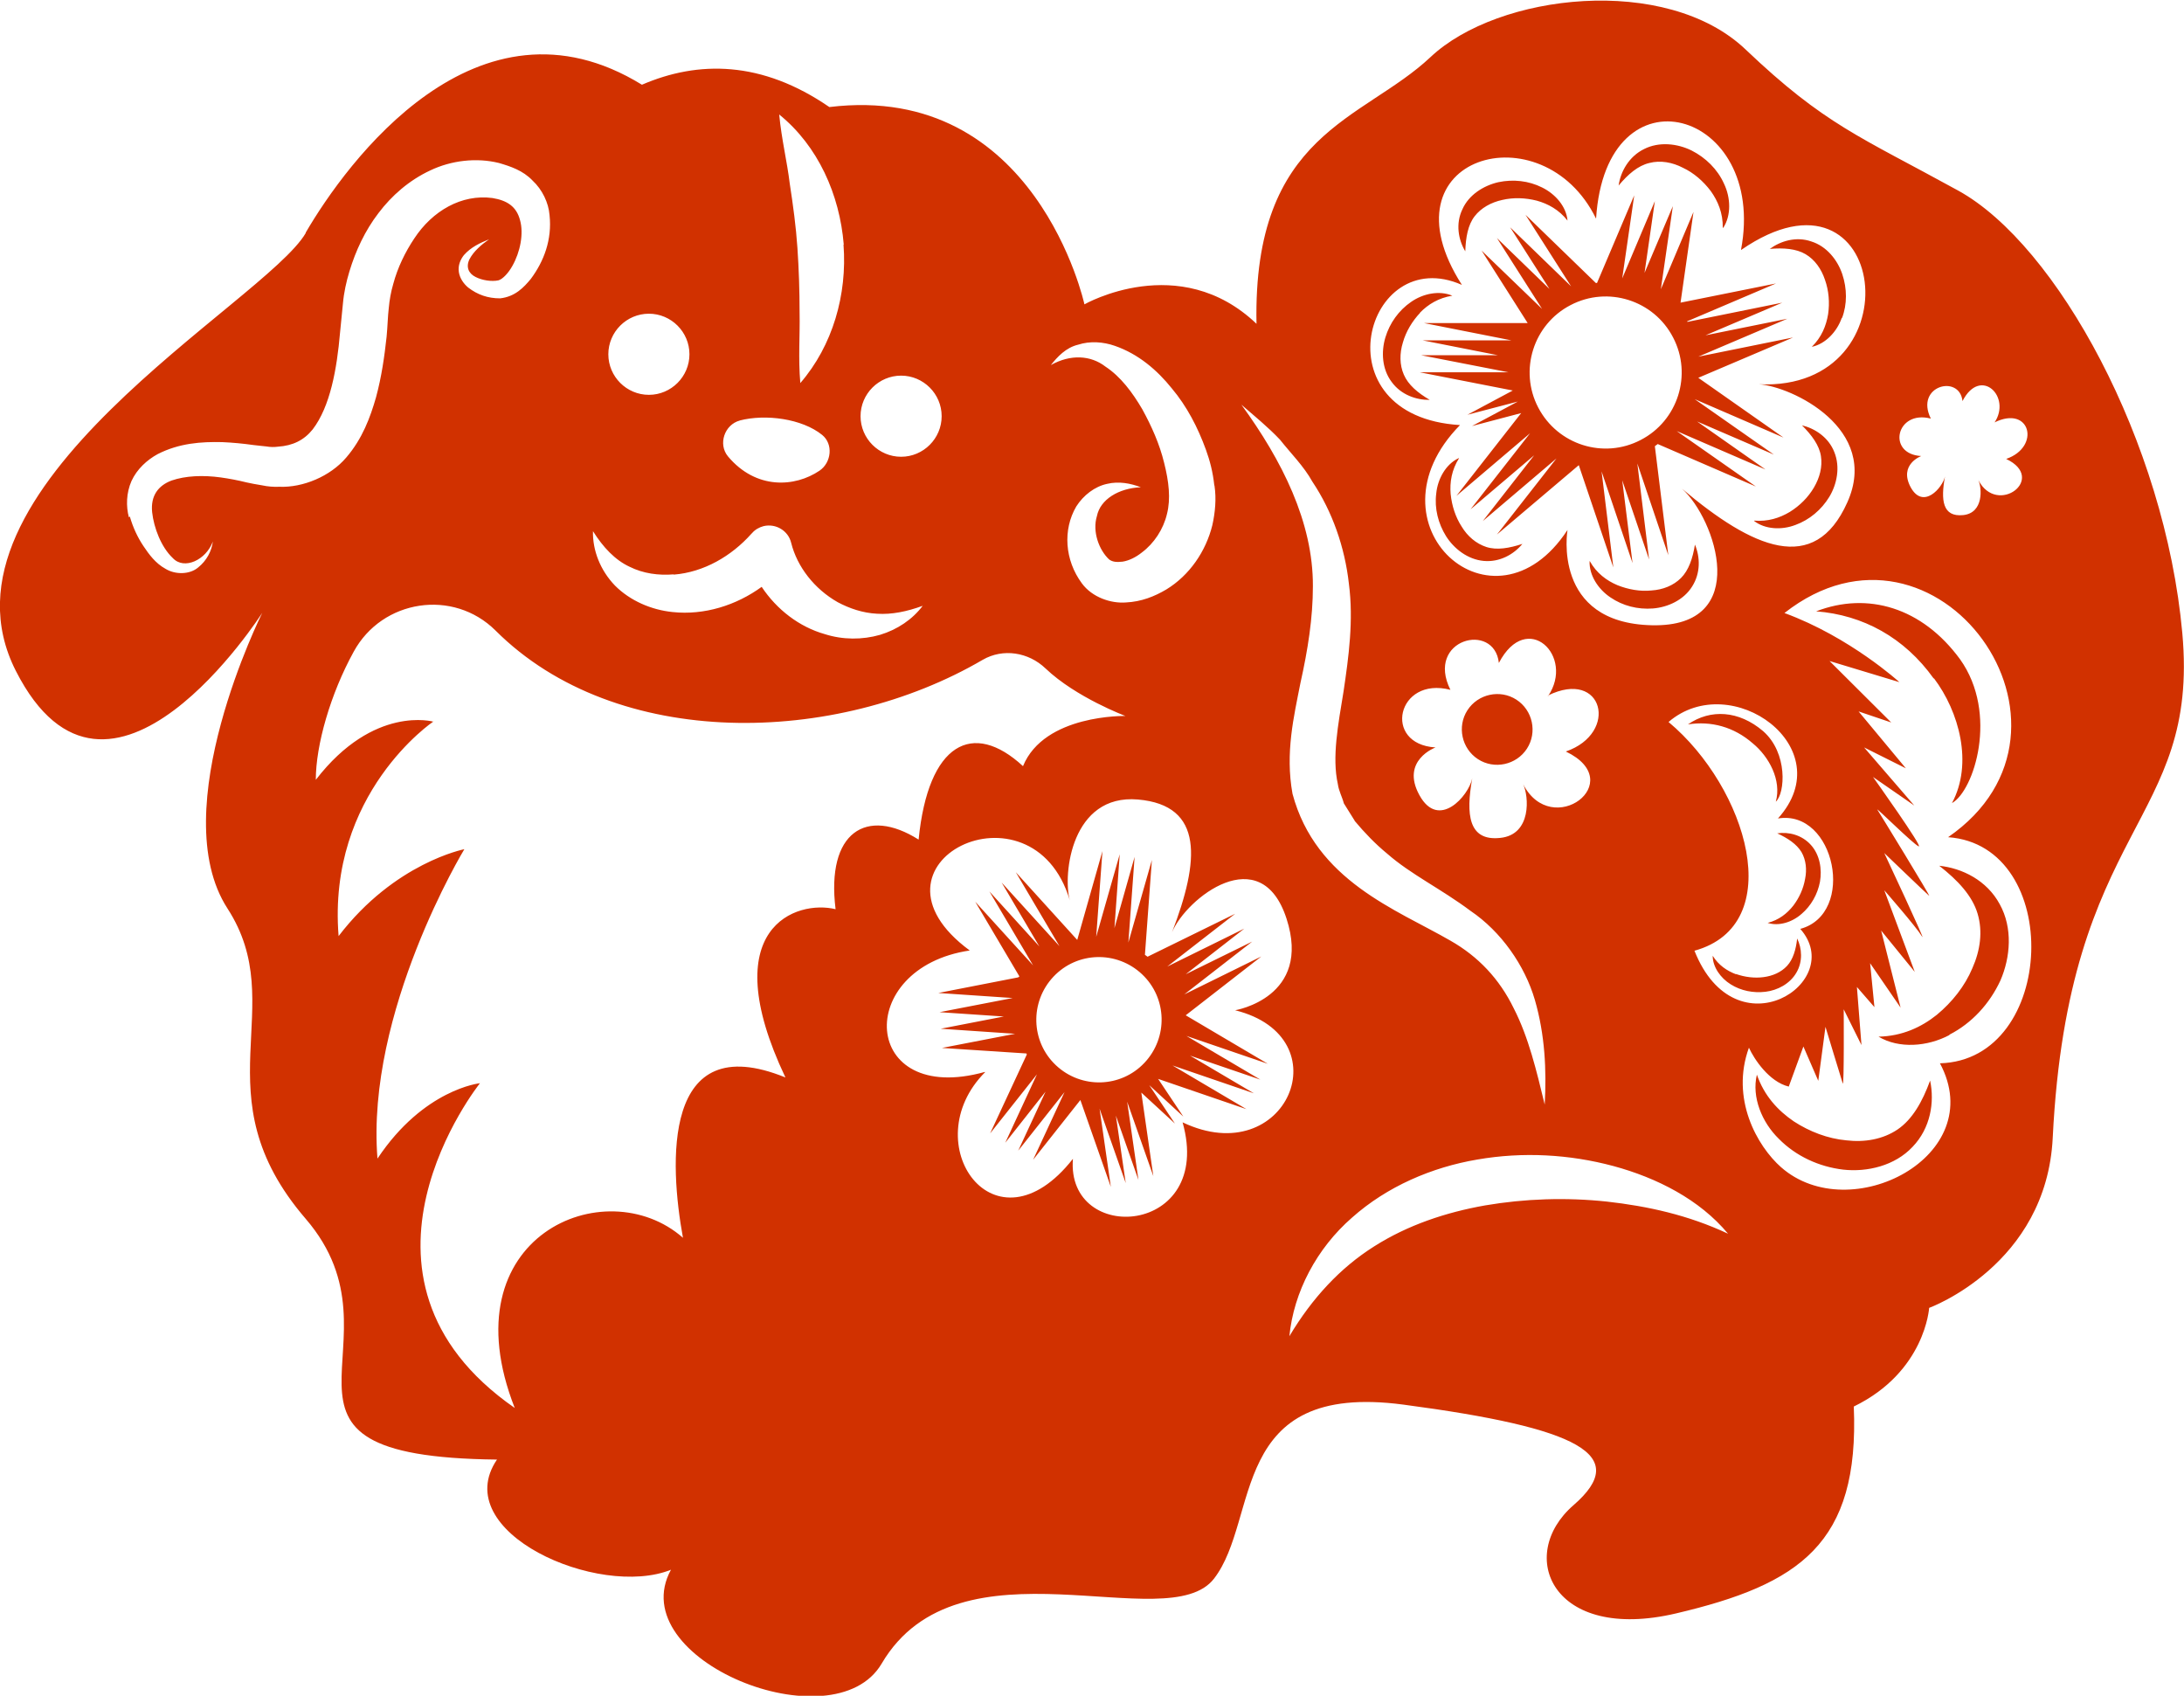 <?xml version="1.0" encoding="UTF-8"?>
<svg id="Layer_1" data-name="Layer 1" xmlns="http://www.w3.org/2000/svg" viewBox="0 0 91.01 70.65">
  <defs>
    <style>
      .cls-1 {
        fill: #d13100;
        stroke-width: 0px;
      }
    </style>
  </defs>
  <path class="cls-1" d="M64.04,8.36c-.47-.12-.97-.14-1.44-.03-.46.1-.88.33-1.15.68-.28.36-.37.88-.39,1.46-.29-.48-.41-1.15-.12-1.75.27-.61.89-.99,1.5-1.13.62-.13,1.26-.06,1.82.22.55.27,1.01.79,1.06,1.38-.35-.45-.81-.7-1.28-.83ZM59.17,13.03c.34-.35.78-.62,1.35-.71-.54-.23-1.22-.09-1.72.26-.51.35-.89.88-1.07,1.48-.18.6-.14,1.32.26,1.85.39.54,1.03.76,1.59.75-.5-.29-.9-.63-1.08-1.05-.18-.41-.18-.89-.04-1.34.13-.46.39-.89.72-1.24ZM71.81,9.49c.34-.52.31-1.26.03-1.84-.27-.6-.76-1.08-1.35-1.38-.59-.29-1.35-.38-1.98-.06-.63.31-.98.94-1.06,1.52.39-.47.81-.83,1.28-.94.46-.12.96-.03,1.4.2.45.21.85.56,1.16.97.3.42.51.92.5,1.53ZM42.48,40.68l-1.84-3.11,2.41,2.65-1.82-3.08,2.08,2.29-1.57-2.66,2.41,2.65-1.82-3.08,2.56,2.82,1.05-3.7-.26,3.57.98-3.44-.22,3.08.84-2.97-.26,3.57.98-3.44-.29,3.95s.07.05.11.08l3.65-1.79-2.83,2.2,3.21-1.58-2.44,1.9,2.77-1.36-2.83,2.2,3.21-1.58-3.15,2.45,3.42,2.02-3.39-1.16,3.08,1.82-2.93-1,2.66,1.57-3.39-1.16,3.08,1.82-3.68-1.26,1.05,1.57-1.42-1.31,1.07,1.6-1.4-1.29.5,3.48-1.09-3.1.47,3.26-.94-2.68.41,2.81-1.09-3.1.47,3.26-1.27-3.62-1.97,2.49,1.31-2.82h0l-1.93,2.44,1.14-2.46-1.68,2.13,1.32-2.85-1.95,2.46,1.53-3.29s-.01-.02-.02-.04l-3.52-.23,3.05-.59-3.1-.21,2.63-.51-2.68-.18,3.05-.59-3.1-.21,3.33-.65ZM44,44.38c1.05.99,2.7.95,3.69-.1.99-1.05.95-2.7-.1-3.69-1.05-.99-2.7-.95-3.69.1-.99,1.05-.95,2.7.1,3.69ZM60.78,19.09c-.53.25-.87.86-.93,1.47-.08.62.08,1.25.41,1.78.33.52.9.97,1.57,1.03.66.06,1.25-.27,1.61-.71-.55.18-1.06.27-1.5.13-.43-.14-.79-.45-1.03-.85-.26-.4-.41-.87-.46-1.36-.04-.49.04-1,.35-1.49ZM63.63,31.19c.44-.68.24-1.6-.44-2.04-.68-.44-1.6-.24-2.04.44-.44.68-.24,1.6.44,2.04.68.44,1.6.24,2.04-.44ZM73.09,21.7c.46.36,1.16.39,1.73.17.58-.21,1.08-.63,1.41-1.17.32-.53.46-1.24.21-1.86-.24-.62-.81-.99-1.35-1.12.41.41.72.83.79,1.28.07.45-.05.9-.29,1.31-.24.41-.59.76-1.01,1.02-.42.25-.91.41-1.48.36ZM70.32,13.41l3.95-.8-3.2,1.36,3.41-.69-3.71,1.58,3.95-.8-3.95,1.68,3.55,2.49-3.7-1.6,3.3,2.31-3.2-1.38,2.85,2-3.7-1.6,3.3,2.31-4.09-1.77s-.08.06-.12.09l.56,4.54-1.29-3.82.49,4-1.12-3.3.43,3.45-1.29-3.82.49,4-1.44-4.26-3.41,2.89,2.48-3.17-3.07,2.61,2.14-2.74-2.65,2.25,2.48-3.17-3.07,2.61,2.7-3.45-2.05.54,1.91-1.02-2.1.55,1.89-1.01-3.88-.76h3.7l-3.64-.71h3.2l-3.14-.62h3.7l-3.64-.72h4.32l-1.92-3.02,2.52,2.43h0l-1.88-2.95,2.19,2.12-1.64-2.57,2.54,2.46-1.9-2.98,2.93,2.84s.03,0,.05,0l1.55-3.65-.5,3.46,1.36-3.22-.43,2.99,1.18-2.78-.5,3.46,1.36-3.22-.54,3.78,3.98-.8-3.71,1.58ZM69.72,14.06c-.8-1.55-2.72-2.16-4.27-1.35-1.55.8-2.16,2.72-1.35,4.27s2.72,2.16,4.27,1.35c1.55-.8,2.16-2.72,1.35-4.27ZM66.24,23.38c-.02.59.36,1.17.87,1.51.51.35,1.14.51,1.77.46.62-.05,1.28-.35,1.63-.91.36-.56.34-1.23.12-1.75-.09.57-.26,1.07-.58,1.39-.32.32-.76.49-1.23.52-.47.05-.97-.04-1.42-.22-.45-.19-.87-.5-1.15-1ZM76.76,13.25c.22-.58.21-1.23.01-1.83-.2-.59-.65-1.16-1.29-1.36-.63-.22-1.28-.02-1.73.31.57-.05,1.1-.01,1.49.22.39.23.66.62.81,1.07.16.45.2.95.13,1.43-.08.48-.27.96-.68,1.36.57-.12,1.05-.63,1.25-1.21ZM80.59,28.26c1.05,1.39,1.64,3.55.75,5.2.92-.51,1.95-3.73.34-5.99-1.58-2.16-3.85-2.83-6-2,1.95.15,3.68,1.09,4.9,2.8ZM81.23,43.11c.94-.48,1.68-1.29,2.13-2.26.42-.97.52-2.19-.03-3.18-.54-1-1.57-1.5-2.52-1.6.77.6,1.38,1.25,1.6,2,.22.74.11,1.53-.22,2.27-.31.74-.84,1.41-1.48,1.94-.65.52-1.45.89-2.43.91.85.51,2.04.42,2.96-.07ZM70.34,30.18c.96-.15,1.91.1,2.7.79.67.55,1.21,1.53.96,2.43.39-.35.51-2.03-.53-2.94-1.01-.86-2.19-.93-3.13-.28ZM73.21,44.78c-.22.93.21,1.98.92,2.67.71.72,1.67,1.16,2.68,1.28,1,.11,2.15-.16,2.89-.95.75-.78.92-1.86.73-2.76-.32.88-.74,1.62-1.36,2.04-.61.41-1.37.54-2.13.45-.77-.07-1.53-.36-2.19-.79-.66-.45-1.23-1.06-1.54-1.95ZM12.74,9.69c1.69-2.9,7.13-10.39,14.01-6.16,2.34-1.01,4.99-1.01,7.81.93,8.62-1.05,10.63,8.22,10.63,8.22,0,0,3.95-2.26,7.17.81-.16-7.97,4.43-8.46,7.25-11.11,2.82-2.66,9.83-3.46,13.13-.32,3.3,3.14,4.75,3.62,8.86,5.88,4.11,2.26,8.62,10.47,9.34,18.44.72,7.97-4.75,7.89-5.4,21.02-.26,5.31-5.15,7.09-5.15,7.09,0,0-.16,2.66-3.14,4.11.24,5.72-2.26,7.41-7.41,8.62-5.15,1.21-6.68-2.42-4.27-4.51s.24-3.22-7.09-4.19c-7.33-.97-5.96,4.75-7.89,7.25-1.93,2.5-10.63-1.93-13.85,3.54-1.99,3.39-10.83-.16-8.78-3.91-3.02,1.21-9.3-1.57-7.25-4.59-11.11-.12-3.5-4.83-7.97-10.03-4.47-5.19-.6-8.82-3.26-12.93-2.66-4.11,1.45-12.32,1.45-12.32,0,0-6.4,10.03-10.27,2.42-3.87-7.61,10.39-15.34,12.08-18.24ZM27.04,13.07c-.93,0-1.69.76-1.69,1.69s.76,1.69,1.69,1.69,1.69-.76,1.69-1.69-.76-1.69-1.69-1.69ZM28.07,23.93c-.62.05-1.26-.03-1.84-.32-.6-.28-1.1-.81-1.52-1.48-.02.79.3,1.63.92,2.27.63.63,1.51,1.01,2.4,1.1,1.32.14,2.65-.28,3.71-1.05.63.95,1.57,1.67,2.63,1.97.75.24,1.57.24,2.3.03.73-.22,1.36-.65,1.78-1.21-.66.24-1.29.37-1.9.33-.6-.03-1.15-.22-1.64-.48-.97-.55-1.69-1.47-1.94-2.47-.12-.51-.64-.82-1.15-.7-.19.05-.36.15-.48.29l-.03.03c-.83.93-1.98,1.6-3.23,1.7ZM30.83,17.52c-.64.17-.92.99-.49,1.5,1.17,1.39,2.79,1.28,3.81.59.5-.34.58-1.11.11-1.49-.84-.68-2.36-.88-3.44-.6ZM35.16,10.19c-.17-2.08-1.07-4.11-2.69-5.42.1,1.05.33,1.96.44,2.88.14.91.26,1.79.32,2.68.06.89.09,1.78.09,2.7.02.93-.06,1.88.03,2.93,1.35-1.56,1.96-3.69,1.8-5.77ZM37.55,15.65c-.93,0-1.69.76-1.69,1.69s.76,1.69,1.69,1.69,1.69-.76,1.69-1.69-.76-1.69-1.69-1.69ZM50.6,20.21c-.06-.55-.18-1.01-.35-1.48-.34-.93-.79-1.8-1.42-2.55-.61-.76-1.39-1.43-2.37-1.77-.48-.17-1.04-.21-1.53-.05-.51.12-.86.5-1.14.85.82-.46,1.66-.41,2.27.06.64.42,1.13,1.08,1.54,1.78.39.71.72,1.45.91,2.23.2.79.28,1.5.12,2.13-.15.64-.54,1.23-1.05,1.61-.25.2-.54.34-.8.38-.26.03-.42.01-.56-.09-.42-.39-.71-1.16-.51-1.81.14-.69.9-1.16,1.83-1.2-.42-.16-.91-.26-1.41-.14-.51.11-.98.47-1.28.94-.57.97-.48,2.24.23,3.2.43.59,1.22.85,1.84.8.64-.03,1.19-.25,1.68-.54.97-.59,1.65-1.59,1.92-2.68.12-.54.17-1.11.09-1.64ZM56.45,34.19c-.16-.25-.3-.48-.45-.72-.07-.27-.21-.51-.25-.8-.25-1.12.01-2.47.24-3.88.21-1.42.42-2.94.22-4.47-.17-1.52-.69-3.01-1.52-4.25-.36-.65-.9-1.18-1.35-1.75-.5-.53-1.07-.99-1.61-1.46,1.69,2.32,2.99,4.89,2.98,7.56,0,1.33-.21,2.65-.52,4.04-.27,1.38-.64,2.9-.33,4.61.97,3.63,4.33,4.82,6.58,6.12,1.16.66,2.04,1.59,2.64,2.82.62,1.21.95,2.61,1.29,4.01.08-1.44.01-2.91-.41-4.36-.42-1.44-1.41-2.85-2.68-3.71-1.23-.92-2.49-1.52-3.47-2.38-.5-.41-.95-.88-1.36-1.37ZM64.51,29c1.13-1.66-.88-3.62-2.05-1.38-.19-1.74-3.07-.99-2.02,1.12-2.23-.58-2.84,2.27-.62,2.4,0,0-1.47.54-.67,1.99.8,1.46,2.05.03,2.2-.7-.27,1.5-.16,2.62,1.16,2.48,1.33-.13,1.2-1.75.96-2.24,1.2,2.33,4.43-.09,1.78-1.36,2.23-.77,1.56-3.47-.75-2.33ZM72.55,10.41c1.11-5.85-5.63-7.78-6.04-1.3-2.22-4.55-9.04-2.62-5.59,2.76-4.03-1.78-6.02,5.48-.08,5.84-4.07,4.14,1.4,9.07,4.48,4.37,0,0-.67,3.88,3.52,3.97,4.19.09,2.65-4.44,1.25-5.69,2.94,2.48,5.52,3.64,6.89.57,1.38-3.07-2.32-4.83-3.68-4.92,6.61.3,5.38-9.81-.74-5.6ZM70.61,39.61c1.72,4.33,6.37,1.31,4.41-.91,2.34-.63,1.45-4.99-.93-4.6,2.66-2.95-1.95-6.26-4.56-4.02,3.28,2.74,4.99,8.45,1.08,9.53ZM83.11,17.61c.73-1.08-.58-2.36-1.33-.9-.12-1.13-2-.64-1.32.73-1.45-.38-1.85,1.48-.4,1.56,0,0-.95.35-.44,1.3.52.95,1.33.02,1.43-.45-.18.98-.11,1.7.76,1.61.86-.09.78-1.14.63-1.46.78,1.52,2.88-.06,1.16-.88,1.45-.5,1.01-2.26-.49-1.52ZM74.22,48.63c2.87,2.53,8.69-.46,6.62-4.33,4.87-.13,5.16-9.08.34-9.42,6.57-4.53-.48-14.32-6.82-9.34,2.73,1,4.79,2.88,4.79,2.88l-2.91-.88,2.57,2.56-1.36-.46,1.97,2.37-1.74-.87,2.09,2.42-1.72-1.19s2.14,3,1.9,2.89c-.24-.11-1.77-1.63-1.72-1.53.06.09,2.25,3.66,2.16,3.59s-1.87-1.78-1.87-1.78c0,0,1.82,3.88,1.57,3.47-.25-.41-1.57-1.92-1.57-1.92l1.27,3.4-1.4-1.72.81,3.21-1.27-1.85.18,1.83-.73-.84.19,2.42-.74-1.49s.02,3.26-.04,3.09c-.06-.18-.72-2.36-.72-2.36l-.3,2.25-.62-1.43-.61,1.67c-.82-.2-1.44-1.14-1.66-1.62-.77,2.12.33,4.09,1.35,4.99ZM57.26,51.93c1.4-.89,2.99-1.42,4.63-1.71,1.65-.28,3.35-.34,5.06-.16,1.7.19,3.4.56,5.06,1.34-1.19-1.43-2.97-2.33-4.78-2.82-1.83-.49-3.77-.6-5.67-.27-1.89.32-3.76,1.12-5.22,2.42-1.47,1.28-2.43,3.1-2.61,4.94.95-1.59,2.12-2.85,3.53-3.74ZM41.05,44.67c-2.95,2.96.41,7.75,3.66,3.61-.29,3.62,5.9,3.21,4.57-1.52,4.33,2.06,6.69-3.55,2.19-4.67,0,0,3.21-.53,2.14-3.82-1.07-3.29-4.17-.86-4.77.57,1.14-2.96,1.35-5.29-1.42-5.53-2.77-.24-3.14,3.11-2.84,4.2-1.56-5.23-9.1-1.54-4.17,2.09-4.86.72-4.54,6.5.63,5.06ZM18.06,30.06s-4.43,2.98-3.95,8.94c2.34-3.06,5.24-3.62,5.24-3.62,0,0-4.11,6.77-3.62,12.89,1.93-2.9,4.27-3.14,4.27-3.14,0,0-6.44,8.05,1.45,13.53-2.82-7.17,3.79-9.93,7.01-7.09-.56-3.06-.89-8.78,4.27-6.68-2.98-6.28.48-7.41,2.09-7.01-.4-3.22,1.29-4.27,3.46-2.9.4-4.03,2.26-4.99,4.35-3.06.89-2.17,4.27-2.09,4.27-2.09,0,0-2.06-.77-3.33-1.98-.71-.68-1.77-.85-2.62-.36-6.12,3.58-15.26,3.81-20.3-1.22-1.76-1.75-4.72-1.3-5.91.88-.97,1.76-1.58,3.89-1.58,5.34,2.42-3.14,4.91-2.42,4.91-2.42ZM5.41,21.52c.13.45.32.86.56,1.22.24.36.51.73.93.96.41.25,1.01.24,1.36-.06.35-.28.56-.68.61-1.08-.28.77-1.2,1.2-1.67.69-.48-.45-.79-1.26-.86-1.91-.07-.68.25-1.11.81-1.32.58-.2,1.31-.23,2.04-.13.36.05.73.12,1.09.21.16.04.41.08.64.12.23.05.47.07.72.06.98.04,2.12-.43,2.79-1.22.67-.78,1-1.67,1.24-2.51.23-.85.35-1.69.44-2.52.04-.4.05-.87.09-1.19.03-.34.09-.68.19-1.02.18-.67.49-1.31.87-1.88.76-1.16,1.98-1.86,3.26-1.69.61.1,1,.35,1.15.92.16.56.01,1.33-.32,1.91-.16.29-.4.55-.58.6-.28.06-.68,0-.95-.14-.29-.14-.42-.42-.25-.75.17-.32.48-.59.81-.82-.37.15-.75.32-1.05.66-.14.18-.25.42-.21.7.04.27.21.5.39.65.39.3.82.45,1.33.45.63-.07.99-.46,1.28-.81.55-.74.89-1.64.78-2.66-.04-.51-.3-1.06-.71-1.44-.4-.42-.92-.59-1.4-.73-.93-.23-1.98-.11-2.86.31-.88.41-1.61,1.05-2.16,1.78-.56.73-.95,1.57-1.21,2.43-.13.43-.23.88-.27,1.34l-.12,1.21c-.13,1.51-.41,3.08-1.14,4.03-.36.45-.83.68-1.45.72-.15.02-.31.02-.48-.01-.17-.02-.31-.03-.55-.06-.42-.06-.85-.1-1.29-.12-.87-.02-1.79.04-2.69.5-.44.24-.86.62-1.09,1.12-.22.5-.23,1.05-.11,1.51ZM75.07,38.08c.4-.34.67-.82.77-1.34.09-.52,0-1.12-.38-1.54-.38-.42-.93-.55-1.4-.48.44.2.81.45,1.01.78.19.33.23.73.15,1.12-.07.4-.24.78-.49,1.11-.26.33-.6.6-1.07.72.47.15,1.03-.03,1.42-.38ZM72.34,40.59c-.37-.14-.72-.37-.97-.77,0,.47.33.93.75,1.19.43.27.94.37,1.45.31.5-.06,1.02-.33,1.29-.8.27-.46.23-1.01.03-1.42-.05.46-.17.87-.42,1.14-.25.27-.6.42-.98.47-.38.05-.78,0-1.15-.13Z"/>
</svg>